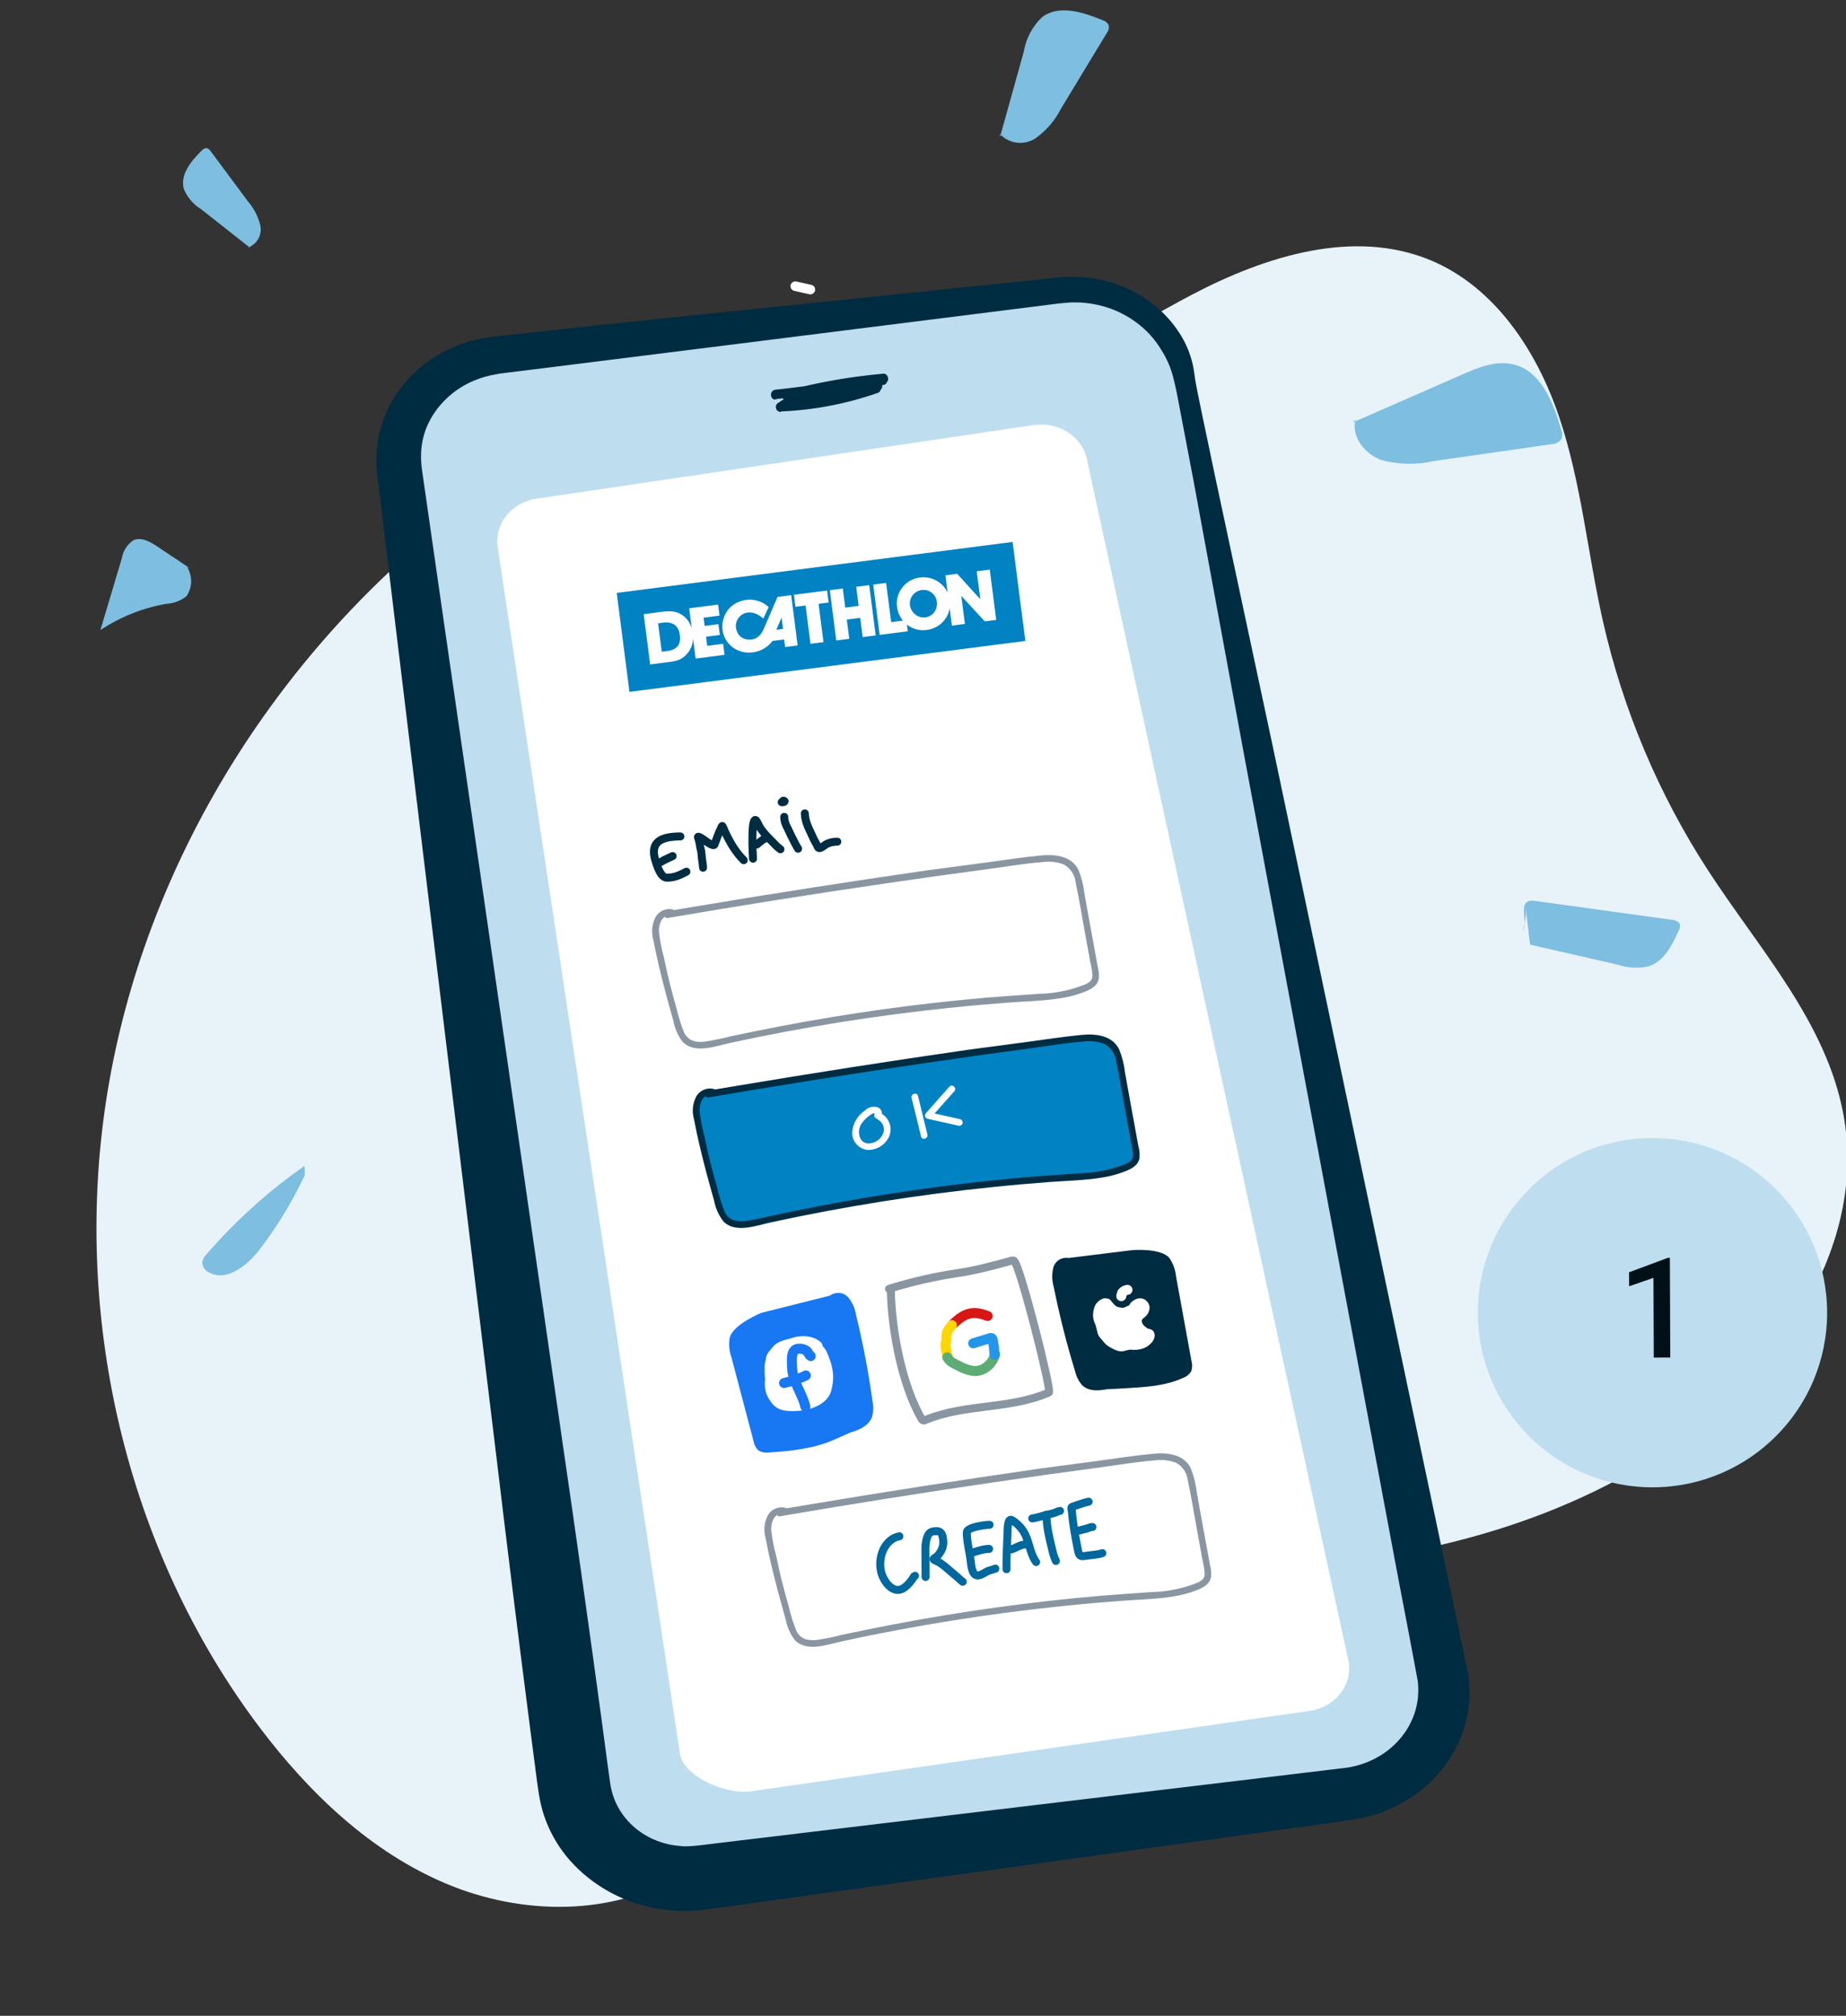 <svg width="185" height="202" viewBox="0 0 185 202" fill="none" xmlns="http://www.w3.org/2000/svg">
<rect x="0" y="0" width="185" height="202" fill="#333333" stroke="none"/>
<g clip-path="url(#clip0)">
<path fill-rule="evenodd" clip-rule="evenodd" d="M156.254 41.786C158.482 48.402 159.101 55.438 160.64 62.247C162.644 71.111 166.234 79.617 171.187 87.238C176.312 95.123 183.057 102.467 184.748 111.717C187.183 125.026 178.081 138.082 166.777 145.491C149.131 157.055 126.74 158.506 105.692 156.962C101.466 156.652 97.065 156.261 93.124 157.817C85.959 160.647 82.721 168.702 79.011 175.455C76.373 180.256 73.031 184.85 68.383 187.744C61.423 192.079 52.291 191.944 44.726 188.765C37.161 185.586 31.009 179.701 26.058 173.153C12.481 155.199 7.113 131.463 10.8 109.265C14.486 87.068 26.98 66.617 44.502 52.521C52.179 46.346 61.117 41.226 70.918 40.201C79.561 39.297 88.4 41.62 96.933 39.977C105.104 38.404 112.105 33.384 119.474 29.519C126.841 25.654 135.691 22.879 143.376 26.083C149.816 28.77 154.027 35.17 156.254 41.786Z" fill="#E7F3F9"/>
<path d="M81.317 28.546L79.806 28.209C79.682 28.183 79.552 28.207 79.445 28.275C79.338 28.343 79.262 28.45 79.232 28.573C79.207 28.697 79.231 28.826 79.298 28.933C79.366 29.04 79.473 29.117 79.596 29.147L81.107 29.485C81.232 29.512 81.362 29.49 81.47 29.421C81.577 29.353 81.653 29.245 81.681 29.12C81.709 28.996 81.686 28.866 81.618 28.758C81.55 28.65 81.441 28.574 81.317 28.546Z" fill="white"/>
<path d="M134.856 179.799L70.064 188.198C67.109 188.532 64.132 187.768 61.785 186.072C59.44 184.377 57.916 181.888 57.551 179.153L40.022 47.136C39.66 44.4 40.486 41.642 42.32 39.468C44.153 37.295 46.844 35.884 49.799 35.545L106.23 29.087C109.185 28.752 112.163 29.517 114.509 31.212C116.855 32.908 118.378 35.396 118.744 38.132L144.624 168.206C144.987 170.942 144.162 173.699 142.33 175.873C140.499 178.047 137.81 179.459 134.856 179.799Z" fill="#BEDEEF"/>
<path d="M135.222 182.403L75.95 190.628L72.25 191.14C71.61 191.218 71.055 191.313 70.355 191.397L69.112 191.486C68.695 191.501 68.295 191.482 67.884 191.47C64.574 191.329 61.413 190.155 58.916 188.139C56.384 186.13 54.684 183.37 54.104 180.33C53.939 179.502 53.9 179.011 53.81 178.445L53.587 176.72L53.138 173.279C51.951 164.087 50.808 154.887 49.711 145.677L43.017 90.588L39.678 63.031L38.022 49.297L37.808 47.574C37.728 46.893 37.702 46.208 37.732 45.524C37.846 42.746 38.968 40.086 40.919 37.972C42.869 35.858 45.533 34.415 48.478 33.877L49.573 33.711L50.503 33.611L52.362 33.421L59.792 32.602L74.689 31.055L104.46 27.974C105.095 27.913 105.667 27.831 106.358 27.782L107.358 27.724L108.413 27.76C109.809 27.867 111.177 28.183 112.463 28.697C115.036 29.735 117.156 31.545 118.482 33.836C119.132 34.969 119.545 36.206 119.699 37.481C119.85 38.689 120.129 39.778 120.344 40.926L121.772 47.735L127.587 74.955L139.057 129.407L144.799 156.639L146.23 163.439L146.944 166.843L147.132 167.694C147.191 167.98 147.214 168.414 147.247 168.767C147.293 169.485 147.277 170.204 147.2 170.92C146.876 173.798 145.519 176.494 143.346 178.575C141.173 180.656 138.309 182.003 135.212 182.401L135.222 182.403ZM134.511 177.193C136.412 177.008 138.192 176.237 139.562 175.003C140.933 173.768 141.816 172.143 142.067 170.388C142.103 170.168 142.121 169.946 142.119 169.724C142.14 169.509 142.143 169.293 142.128 169.078C142.101 168.863 142.127 168.713 142.078 168.429L141.919 167.575L141.277 164.158L139.972 157.329L134.852 130.007L124.632 75.402L119.588 48.05L118.285 41.212C118.082 40.094 117.857 38.907 117.583 37.838C117.326 36.818 116.897 35.843 116.311 34.948C115.207 33.157 113.489 31.759 111.429 30.974C110.409 30.594 109.328 30.371 108.229 30.313L107.415 30.299L106.591 30.366C106.039 30.407 105.374 30.507 104.765 30.582L75.145 34.306L60.3 36.165L52.874 37.093L51.016 37.321L50.09 37.44L49.338 37.576C48.341 37.781 47.386 38.135 46.513 38.626C44.779 39.619 43.448 41.114 42.726 42.879C42.386 43.751 42.207 44.67 42.197 45.598C42.187 46.067 42.215 46.536 42.281 47.002L42.526 48.722L44.507 62.496L48.487 89.966L56.431 144.94C57.77 154.102 59.062 163.27 60.306 172.443L60.764 175.886L60.999 177.604C61.08 178.168 61.158 178.823 61.231 179.13C61.537 180.684 62.384 182.103 63.645 183.168C64.919 184.241 66.549 184.883 68.268 184.99C68.475 185.033 68.696 185.014 68.904 185.012L69.533 184.977C70.066 184.933 70.749 184.837 71.347 184.768L75.061 184.322L134.511 177.193Z" fill="#002C42"/>
<path d="M131.205 171.447L75.414 179.481C73.014 179.951 68.551 178.121 68.149 175.766L49.889 54.92C49.793 54.36 49.816 53.787 49.959 53.235C50.102 52.682 50.361 52.161 50.721 51.702C51.081 51.242 51.536 50.853 52.059 50.556C52.581 50.259 53.162 50.06 53.768 49.971L103.565 42.602C104.174 42.505 104.798 42.522 105.401 42.65C106.003 42.779 106.572 43.017 107.074 43.351C107.576 43.685 108.001 44.108 108.325 44.596C108.649 45.083 108.865 45.626 108.96 46.191L135.154 166.512C135.249 167.076 135.222 167.652 135.074 168.207C134.927 168.762 134.662 169.284 134.294 169.743C133.927 170.202 133.464 170.589 132.934 170.882C132.404 171.174 131.816 171.366 131.205 171.447Z" fill="white"/>
<path d="M66.963 91.984C74.109 90.759 81.271 89.621 88.447 88.572C92.034 88.045 95.624 87.542 99.218 87.062C100.968 86.828 102.734 86.521 104.496 86.386C105.216 86.287 105.949 86.373 106.626 86.635C106.948 86.816 107.221 87.071 107.424 87.38C107.626 87.688 107.752 88.04 107.79 88.407C108.171 90.149 108.441 91.921 108.765 93.67L109.257 96.358C109.367 96.8 109.44 97.251 109.478 97.706C109.5 98.226 109.189 98.445 108.76 98.645C107.284 99.238 105.713 99.557 104.123 99.588C102.412 99.707 100.703 99.82 98.995 99.961C92.047 100.56 85.135 101.516 78.286 102.824C76.572 103.151 74.859 103.499 73.145 103.868C72.312 104.083 71.469 104.255 70.618 104.382C69.758 104.478 68.956 104.313 68.561 103.469C68.248 102.694 67.996 101.895 67.809 101.081C67.565 100.236 67.341 99.395 67.124 98.549C66.908 97.704 66.717 96.802 66.54 95.965C66.302 95.109 66.134 94.235 66.038 93.351C66.001 92.656 66.35 91.558 67.262 91.783C67.349 91.802 67.439 91.786 67.515 91.739C67.59 91.691 67.643 91.615 67.662 91.529C67.682 91.442 67.666 91.351 67.618 91.276C67.57 91.201 67.495 91.148 67.408 91.128C67.092 91.061 66.763 91.092 66.465 91.217C66.167 91.342 65.914 91.555 65.74 91.828C65.542 92.179 65.417 92.566 65.371 92.967C65.325 93.367 65.36 93.773 65.473 94.16C65.81 95.974 66.253 97.771 66.725 99.567C66.973 100.488 67.228 101.404 67.485 102.314C67.626 103.083 67.95 103.806 68.43 104.422C69.624 105.631 71.721 104.828 73.123 104.522C80.497 102.919 87.956 101.732 95.464 100.966C97.329 100.771 99.208 100.607 101.074 100.467C102.828 100.337 104.601 100.307 106.342 100.022C107.139 99.9 107.921 99.692 108.673 99.402C109.316 99.14 109.994 98.811 110.122 98.056C110.156 97.635 110.114 97.21 109.996 96.804L109.733 95.337L109.192 92.405L108.678 89.541C108.589 88.729 108.39 87.933 108.086 87.175C107.37 85.736 105.692 85.588 104.286 85.727C102.425 85.903 100.565 86.202 98.709 86.447C96.854 86.692 94.849 86.959 92.922 87.215C85.186 88.332 77.462 89.535 69.75 90.827L66.894 91.309C66.472 91.379 66.501 92.052 66.917 92.001L66.963 91.984Z" fill="#8996A2"/>
<path d="M76.299 131.559C76.299 131.559 73.466 132.705 73.129 134.05C73.017 134.72 73.078 135.399 73.304 136.024L75.515 144.405C75.575 144.761 75.741 145.086 75.992 145.338C76.309 145.527 76.686 145.601 77.062 145.547C79.064 145.446 81.544 145.158 83.432 144.34C93.667 139.956 74.042 146.451 84.77 143.674C85.794 143.411 86.962 143.034 87.369 142.045C87.532 141.519 87.558 140.965 87.443 140.439C87.039 137.513 86.488 134.621 85.791 131.764C85.689 131.102 85.41 130.486 84.982 129.98C84.759 129.737 84.449 129.588 84.112 129.562C83.775 129.536 83.434 129.634 83.154 129.838" fill="#1877F2"/>
<path d="M77.722 40.002C81.384 39.578 85.038 39.039 88.686 38.383C89.221 38.285 89.044 37.398 88.511 37.447C85.187 37.741 81.895 38.324 78.672 39.189C78.563 39.226 78.47 39.302 78.412 39.402C78.353 39.502 78.333 39.619 78.354 39.733C78.375 39.847 78.437 39.949 78.528 40.021C78.618 40.093 78.732 40.13 78.848 40.125C82.118 39.828 85.365 39.309 88.565 38.572C89.168 38.431 88.87 37.517 88.269 37.649C85.149 38.37 81.984 38.877 78.796 39.167L78.971 40.103C82.112 39.269 85.319 38.71 88.557 38.432L88.382 37.497C84.841 38.144 81.283 38.663 77.708 39.052C77.091 39.121 77.134 40.077 77.742 40.045L77.722 40.002Z" fill="#002C42"/>
<path d="M78.255 41.233C81.56 41.093 84.827 40.468 87.951 39.38C88.051 39.348 88.137 39.283 88.197 39.197C88.257 39.111 88.287 39.008 88.282 38.903C88.278 38.798 88.239 38.697 88.172 38.617C88.105 38.536 88.013 38.479 87.911 38.455C84.602 37.906 81.204 38.51 78.286 40.166C77.78 40.447 78.189 41.13 78.695 41.026L88.079 39.113C88.69 38.984 88.391 38.07 87.781 38.199L78.444 40.123L78.853 40.983C81.552 39.46 84.69 38.903 87.748 39.404L87.683 38.463C84.639 39.537 81.453 40.153 78.229 40.291C78.097 40.296 77.973 40.353 77.883 40.449C77.793 40.545 77.745 40.673 77.749 40.805C77.754 40.937 77.811 41.061 77.907 41.151C78.003 41.241 78.131 41.289 78.263 41.285L78.255 41.233Z" fill="#002C42"/>
<path d="M71.022 109.634C83.258 107.535 95.534 105.697 107.85 104.119C109.18 103.949 110.765 103.87 111.61 104.918C111.982 105.466 112.209 106.098 112.271 106.757L113.816 115.219C113.911 115.563 113.902 115.927 113.789 116.265C113.594 116.575 113.299 116.81 112.953 116.93C111.185 117.738 109.189 117.842 107.224 117.959C96.594 118.64 86.034 120.154 75.641 122.488C74.649 122.713 73.487 122.9 72.729 122.202C72.372 121.805 72.122 121.323 72.004 120.803C71.147 118.013 70.432 115.189 69.856 112.329C69.671 111.693 69.659 111.019 69.819 110.376C69.911 110.059 70.117 109.788 70.397 109.613C70.677 109.439 71.011 109.373 71.336 109.43" fill="#0082C3"/>
<path d="M71.037 109.967C78.184 108.742 85.346 107.605 92.522 106.556C96.108 106.028 99.698 105.525 103.293 105.045C105.043 104.811 106.809 104.505 108.571 104.369C109.291 104.27 110.024 104.356 110.701 104.619C111.022 104.799 111.296 105.055 111.499 105.363C111.701 105.671 111.827 106.024 111.865 106.391C112.246 108.132 112.516 109.904 112.84 111.653L113.332 114.341C113.441 114.784 113.515 115.235 113.553 115.689C113.574 116.209 113.264 116.429 112.835 116.628C111.359 117.221 109.788 117.541 108.198 117.571C106.487 117.691 104.778 117.804 103.07 117.944C96.122 118.543 89.21 119.499 82.361 120.807C80.647 121.135 78.933 121.482 77.22 121.851C76.387 122.066 75.543 122.238 74.693 122.365C73.833 122.462 73.031 122.296 72.636 121.452C72.322 120.677 72.071 119.878 71.884 119.064C71.64 118.219 71.415 117.378 71.199 116.533C70.982 115.687 70.792 114.785 70.615 113.948C70.377 113.092 70.209 112.218 70.113 111.335C70.076 110.639 70.424 109.542 71.337 109.766C71.423 109.785 71.514 109.77 71.589 109.722C71.665 109.674 71.718 109.599 71.737 109.512C71.756 109.425 71.74 109.334 71.693 109.259C71.645 109.184 71.57 109.131 71.483 109.111C71.167 109.045 70.838 109.076 70.54 109.201C70.241 109.326 69.989 109.538 69.814 109.811C69.617 110.162 69.491 110.549 69.446 110.95C69.4 111.35 69.434 111.756 69.548 112.143C69.884 113.957 70.328 115.754 70.8 117.55C71.047 118.471 71.303 119.388 71.56 120.297C71.701 121.066 72.025 121.789 72.505 122.405C73.699 123.614 75.796 122.811 77.197 122.506C84.572 120.902 92.031 119.715 99.539 118.949C101.404 118.754 103.283 118.59 105.149 118.45C106.903 118.32 108.676 118.29 110.417 118.006C111.214 117.884 111.996 117.676 112.748 117.386C113.391 117.124 114.069 116.794 114.197 116.039C114.231 115.618 114.188 115.194 114.071 114.788L113.808 113.32L113.267 110.388L112.753 107.524C112.664 106.712 112.465 105.916 112.161 105.158C111.445 103.719 109.767 103.571 108.361 103.711C106.5 103.886 104.64 104.185 102.784 104.43C100.929 104.675 98.924 104.942 96.997 105.198C89.261 106.315 81.537 107.519 73.825 108.81L70.968 109.292C70.547 109.363 70.575 110.036 70.992 109.985L71.037 109.967Z" fill="#002C42"/>
<path d="M88.228 112.023C88.301 111.938 88.352 111.836 88.376 111.727C88.399 111.617 88.395 111.504 88.364 111.396C88.333 111.289 88.275 111.191 88.196 111.112C88.117 111.032 88.02 110.974 87.913 110.942C87.694 110.885 87.463 110.887 87.246 110.948C87.028 111.009 86.83 111.127 86.673 111.29C86.301 111.536 85.993 111.867 85.772 112.254C85.552 112.642 85.426 113.077 85.405 113.522C85.405 113.94 85.556 114.343 85.831 114.657C86.106 114.971 86.485 115.175 86.899 115.231C87.337 115.252 87.771 115.148 88.152 114.931C88.533 114.715 88.844 114.394 89.049 114.007C89.263 113.592 89.308 113.111 89.177 112.663C89.045 112.215 88.747 111.835 88.343 111.601C88.261 111.559 88.166 111.552 88.078 111.58C87.991 111.608 87.918 111.67 87.876 111.751C87.834 111.833 87.826 111.928 87.854 112.016C87.882 112.103 87.944 112.176 88.026 112.218C88.236 112.341 88.4 112.529 88.494 112.753C88.587 112.977 88.606 113.226 88.546 113.461C88.47 113.714 88.331 113.943 88.142 114.127C87.953 114.311 87.72 114.443 87.465 114.512C87.326 114.565 87.178 114.59 87.029 114.584C86.88 114.578 86.734 114.541 86.6 114.477C86.401 114.361 86.25 114.179 86.172 113.962C86.083 113.71 86.061 113.439 86.107 113.176C86.154 112.913 86.268 112.667 86.439 112.461C86.648 112.191 86.898 111.954 87.18 111.761C87.287 111.682 87.461 111.549 87.609 111.561C87.648 111.57 87.648 111.57 87.694 111.58C87.753 111.593 87.684 111.626 87.703 111.541C87.644 111.608 87.614 111.694 87.617 111.783C87.62 111.872 87.657 111.956 87.72 112.019C87.785 112.079 87.871 112.11 87.96 112.107C88.048 112.103 88.131 112.065 88.192 112.001L88.228 112.023Z" fill="white"/>
<path d="M91.361 110.029L92.306 113.89C92.404 114.31 93.042 114.102 92.942 113.688L91.998 109.821C91.893 109.399 91.256 109.607 91.361 110.029Z" fill="white"/>
<path d="M95.148 108.889L92.786 111.557C92.746 111.6 92.718 111.653 92.705 111.71C92.692 111.767 92.695 111.827 92.712 111.883C92.73 111.939 92.761 111.99 92.804 112.03C92.847 112.07 92.9 112.098 92.957 112.111L96.067 112.806C96.154 112.825 96.245 112.809 96.32 112.761C96.395 112.714 96.448 112.638 96.467 112.551C96.487 112.465 96.471 112.374 96.423 112.299C96.375 112.224 96.3 112.17 96.213 112.151L93.104 111.456L93.275 112.01L95.643 109.35C95.928 109.029 95.44 108.569 95.148 108.889Z" fill="white"/>
<path d="M165.15 129.194L170.129 130.11C170.343 130.125 170.545 130.212 170.704 130.356C170.932 130.614 170.812 131.021 170.691 131.339C170.054 132.943 169.316 134.506 168.483 136.018C168.284 136.378 167.924 136.8 167.547 136.637C167.368 136.531 167.234 136.365 167.169 136.168L165.013 131.617C164.604 130.757 164.325 129.492 165.157 129.077" fill="#7EBEE0"/>
<path d="M30.518 116.832C26.866 119.383 23.547 122.382 20.64 125.758C20.47 125.928 20.345 126.137 20.277 126.367C20.255 126.599 20.305 126.832 20.42 127.034C20.535 127.237 20.711 127.398 20.922 127.496C22.669 128.498 24.787 126.823 26.027 125.199C27.795 122.885 29.31 120.39 30.548 117.755" fill="#7EBEE0"/>
<path d="M152.871 90.673C153.001 91.571 152.891 92.489 152.552 93.331C153.222 92.495 152.166 90.653 153.232 90.29C153.436 90.241 153.649 90.238 153.855 90.282L167.571 92.175C167.717 92.178 167.861 92.214 167.991 92.28C168.122 92.347 168.235 92.442 168.323 92.56C168.361 92.682 168.371 92.812 168.353 92.939C168.335 93.066 168.289 93.188 168.218 93.295C167.559 94.744 166.749 96.337 165.241 96.827C164.226 97.056 163.168 97.007 162.178 96.685L153.339 94.66" fill="#7EBEE0"/>
<path d="M19.101 56.992L15.774 54.77C15.055 54.285 14.153 53.778 13.362 54.143C13.06 54.344 12.803 54.606 12.606 54.911C12.409 55.216 12.276 55.558 12.217 55.917L10.061 63.14C12.058 61.816 14.309 60.92 16.669 60.508C17.404 60.472 18.108 60.206 18.682 59.746C18.981 59.316 19.146 58.807 19.156 58.283C19.166 57.759 19.021 57.244 18.739 56.803" fill="#7EBEE0"/>
<path d="M25.066 24.833L20.173 20.981C19.388 20.501 18.775 19.785 18.423 18.934C18.025 17.495 19.155 16.142 20.196 15.103C20.316 14.955 20.489 14.859 20.679 14.837C20.776 14.861 20.866 14.905 20.946 14.965C21.026 15.025 21.092 15.101 21.142 15.187L24.823 20.148C25.436 20.847 25.87 21.685 26.09 22.589C26.186 23.04 26.116 23.511 25.894 23.916C25.671 24.32 25.311 24.631 24.878 24.791" fill="#7EBEE0"/>
<path d="M135.594 42.324L146.516 37.542C148.134 36.83 149.903 36.102 151.616 36.504C154.431 37.133 155.637 40.29 156.45 43.004C156.523 43.167 156.563 43.343 156.565 43.521C156.568 43.7 156.533 43.877 156.464 44.042C156.339 44.188 156.184 44.307 156.009 44.388C155.835 44.47 155.645 44.513 155.452 44.515L143.715 46.198C141.977 46.596 140.168 46.564 138.445 46.104C136.775 45.504 135.392 43.757 135.844 42.044" fill="#7EBEE0"/>
<path d="M100.224 13.697L102.604 5.163C102.824 3.856 103.459 2.654 104.415 1.735C106.104 0.438 108.477 1.195 110.49 2.019C110.62 2.052 110.741 2.112 110.847 2.195C110.952 2.278 111.039 2.382 111.102 2.501C111.133 2.64 111.134 2.785 111.103 2.924C111.071 3.064 111.009 3.195 110.921 3.308L106.347 10.858C105.75 12.044 104.876 13.069 103.797 13.845C103.245 14.214 102.579 14.374 101.919 14.297C101.26 14.22 100.649 13.91 100.196 13.424" fill="#7EBEE0"/>
<path d="M68.185 83.819C66.429 83.826 65.065 84.252 65.683 86.231C65.847 86.757 66.207 87.954 66.826 87.952C67.64 87.948 68.117 87.693 68.789 87.354" stroke="#002C42" stroke-width="0.8" stroke-linecap="round"/>
<path d="M70.458 86.954C70.45 86.638 70.378 86.33 70.345 86.015C70.314 85.719 70.303 85.401 70.226 85.112C70.13 84.748 70.11 84.299 69.965 83.959C69.816 83.61 70.59 84.188 70.643 84.226C70.8 84.338 71.504 84.865 71.6 84.629C71.829 84.069 71.996 83.476 72.281 82.942C72.294 82.918 72.35 82.7 72.406 82.797C72.505 82.969 72.57 83.167 72.654 83.347C73.142 84.397 73.709 85.383 74.533 86.2" stroke="#002C42" stroke-width="0.8" stroke-linecap="round"/>
<path d="M75.466 86.049C75.434 85.783 75.251 82.037 75.717 82.169C75.829 82.2 76.038 82.709 76.094 82.806C76.419 83.369 76.884 83.834 77.342 84.288C77.624 84.568 77.882 84.885 78.214 85.104" stroke="#002C42" stroke-width="0.8" stroke-linecap="round"/>
<path d="M78.593 81.859C78.595 82.311 78.736 82.619 78.942 83.015C79.117 83.353 79.256 83.713 79.44 84.045C79.626 84.379 79.769 84.729 79.982 85.047" stroke="#002C42" stroke-width="0.8" stroke-linecap="round"/>
<path d="M80.656 81.507C80.677 82.441 81.163 83.196 81.523 84.028C81.642 84.303 81.831 84.552 81.936 84.832C82.091 85.246 82.594 84.699 82.849 84.574C83.186 84.409 83.537 84.344 83.91 84.343" stroke="#002C42" stroke-width="0.8" stroke-linecap="round"/>
<path d="M66.23 86.382C66.606 86.129 67.017 85.984 67.407 85.787" stroke="#002C42" stroke-width="0.8" stroke-linecap="round"/>
<path d="M75.853 84.622C76.097 84.432 76.554 83.98 76.882 83.979" stroke="#002C42" stroke-width="0.8" stroke-linecap="round"/>
<path d="M78.341 80.386C78.61 80.432 78.754 80.237 78.488 80.238" stroke="#002C42" stroke-width="0.8" stroke-linecap="round"/>
<path d="M81.936 134.889C81.067 134.027 78.945 134.357 78.317 135.387C77.883 136.099 77.646 136.943 77.327 137.71C77.126 138.194 77.1 138.739 77.208 139.249C77.295 139.662 77.6 140.173 77.897 140.468C78.367 140.935 79.051 140.901 79.67 140.899C80.739 140.894 82.483 140.437 82.816 139.247C83.127 138.134 83.015 137.221 82.598 136.168C82.459 135.816 82.294 135.356 81.965 135.139C81.605 134.901 81.192 134.88 80.811 134.706C80.296 134.472 79.583 134.548 79.057 134.682C78.674 134.78 78.098 134.943 77.844 135.285C77.641 135.558 77.273 135.865 77.254 136.221C77.243 136.434 77.131 136.633 77.132 136.86C77.133 137.168 77.126 137.477 77.136 137.784C77.15 138.221 77.324 138.966 77.642 139.282C78.09 139.726 78.538 139.953 79.146 140.119C79.435 140.199 79.724 140.237 80.025 140.206C80.551 140.151 81.049 139.575 81.441 139.266C81.907 138.898 82.376 138.656 82.603 138.067C82.986 137.068 82.119 136.564 81.503 135.953C81.082 135.536 80.698 135.269 80.077 135.272C79.367 135.275 78.837 135.936 78.412 136.463C77.965 137.018 78.045 138.028 78.362 138.654C78.563 139.052 78.832 139.482 79.3 139.584C80.033 139.744 80.876 139.653 81.517 139.252C82.715 138.503 83.11 136.938 81.754 136.091C81.281 135.796 80.662 135.894 80.128 135.897C79.695 135.898 79.424 135.914 79.189 136.314C78.868 136.86 78.51 137.539 78.513 138.185C78.516 138.997 79.194 139.622 79.991 139.696C80.957 139.785 81.509 139.006 81.7 138.126C81.819 137.579 81.818 136.643 81.072 136.584C80.414 136.532 80.025 137.079 79.725 137.6C79.436 138.104 79.075 138.659 79.146 139.269C79.17 139.476 79.497 139.514 79.657 139.537C80.045 139.596 80.355 139.557 80.639 139.256C81.118 138.747 81.851 137.055 80.819 136.72C80.409 136.587 79.371 136.483 79.147 136.977C78.921 137.474 78.828 138.457 79.411 138.719C80.316 139.126 80.828 138.142 80.947 137.407C80.98 137.202 81.111 136.704 80.874 136.56C80.59 136.388 80.371 136.68 80.261 136.903C80.051 137.328 79.999 137.827 79.965 138.293C79.952 138.46 79.87 138.903 79.992 139.05C80.369 139.507 81.296 137.814 81.409 137.558C81.578 137.178 81.261 137.625 81.198 137.732C81.032 138.016 80.951 138.287 80.952 138.612C80.954 139.058 81.316 139.317 81.689 138.967C81.76 138.9 81.934 138.599 82.064 138.715C82.265 138.895 82.127 139.51 81.988 139.698C81.716 140.063 81.389 140.082 81.021 140.268" stroke="white" stroke-linecap="round"/>
<path d="M80.708 140.957C80.401 139.586 79.385 138.446 79.379 136.976C79.377 136.424 79.175 135.183 80.045 135.147C80.344 135.135 80.527 135.188 80.782 135.332C81.004 135.458 81.053 135.795 81.249 135.892" stroke="#1877F2" stroke-linecap="round"/>
<path d="M78.573 138.591C79.341 138.413 80.066 138.181 80.757 137.832" stroke="#1877F2" stroke-linecap="round"/>
<path d="M98.98 131.871C98.408 131.675 97.918 131.502 97.3 131.605C96.625 131.718 96.049 132.168 95.583 132.613" stroke="#D91616" stroke-linecap="round"/>
<path d="M95.396 132.792C95.196 133.016 94.919 133.382 94.869 133.678C94.83 133.911 94.888 134.267 94.797 134.483C94.608 134.935 95.118 136.411 94.974 135.942" stroke="#FFD600" stroke-linecap="round"/>
<path d="M94.936 136.015C95.221 136.512 95.634 136.636 96.095 136.88C96.531 137.111 96.911 137.264 97.403 137.358C98.482 137.564 99.481 136.7 99.731 135.689" stroke="#5DAC73" stroke-linecap="round"/>
<path d="M99.692 135.761C99.584 135.407 99.667 135.09 99.561 134.744C99.496 134.534 99.57 133.986 99.238 134.088C98.668 134.263 98.097 134.439 97.527 134.614" stroke="#2396E9" stroke-linecap="round"/>
<path d="M89.278 129.411C89.376 133.411 90.4 138.781 92.346 142.165C92.51 142.45 92.63 142.339 92.916 142.225C96.833 140.66 101.226 141.24 105.119 139.534C105.421 139.402 102.217 126.712 101.614 126.334C101.502 126.264 101.282 126.356 101.168 126.387C99.415 126.866 97.748 127.313 95.93 127.584C93.686 127.919 91.659 128.385 89.518 129.024C89.371 129.068 89.223 129.098 89.096 129.164" stroke="#8996A2" stroke-width="0.8" stroke-linecap="round"/>
<path d="M63.083 69.332L102.756 64.226L101.479 54.307L61.806 59.414L63.083 69.332Z" fill="#0082C3"/>
<path d="M75.442 65.372C75.339 65.385 75.234 65.394 75.128 65.397C74.523 65.413 73.93 65.23 73.439 64.877C72.852 64.444 72.475 63.784 72.4 63.058C72.348 62.483 72.475 61.907 72.762 61.406C72.945 61.086 73.198 60.81 73.501 60.6C73.879 60.346 74.311 60.182 74.762 60.121C74.782 60.119 74.803 60.116 74.823 60.114C75.622 60.017 76.423 60.275 77.016 60.819L77.029 60.833L76.5 61.987L76.449 61.94L76.413 61.91L76.344 61.854L76.288 61.811C76.029 61.619 75.509 61.308 74.939 61.381L74.913 61.384C74.176 61.492 73.661 62.17 73.755 62.908C73.834 63.523 74.297 64.198 75.341 64.08L75.356 64.078C75.962 64 76.3 63.504 76.448 63.215L76.48 63.151C76.498 63.114 76.538 63.023 76.604 62.873L77.925 59.817L79.289 59.641L79.937 64.678L78.682 64.84L78.585 64.084L77.584 64.208L77.45 64.225L77.414 64.232L77.408 64.234L77.384 64.267L77.356 64.304L77.317 64.354L77.283 64.394L77.244 64.439L77.2 64.487C76.733 64.976 76.112 65.288 75.442 65.372ZM78.328 61.886L77.802 63.114L78.475 63.027L78.328 61.886ZM92.888 63.124C92.176 63.233 91.451 63.038 90.889 62.588L90.976 63.26L88.157 63.623L87.508 58.584L88.805 58.417L89.311 62.343L90.483 62.192C90.157 61.789 89.953 61.301 89.897 60.785C89.852 60.444 89.876 60.097 89.969 59.766C90.064 59.433 90.225 59.122 90.442 58.852C90.878 58.299 91.519 57.945 92.219 57.87C92.906 57.782 93.6 57.965 94.153 58.381C94.502 58.638 94.781 58.976 94.966 59.367L94.745 57.652L95.924 57.5L98.243 60.047L97.883 57.248L99.19 57.08L99.839 62.12L98.691 62.267L96.339 59.716L96.701 62.523L95.395 62.692L95.172 60.964C95.103 61.373 94.935 61.759 94.683 62.089C94.25 62.664 93.602 63.038 92.888 63.124ZM92.388 59.123C92.026 59.166 91.695 59.351 91.468 59.637C91.245 59.918 91.145 60.277 91.192 60.633C91.239 61.009 91.433 61.351 91.732 61.584C92.013 61.807 92.37 61.91 92.726 61.869C93.083 61.825 93.406 61.639 93.622 61.352C93.846 61.044 93.94 60.662 93.884 60.286C93.791 59.552 93.122 59.032 92.388 59.123L92.388 59.123ZM85.112 64.015L83.809 64.183L83.16 59.142L84.463 58.975L84.71 60.889L86.052 60.716L85.805 58.802L87.11 58.634L87.758 63.674L86.454 63.842L86.206 61.914L84.864 62.087L85.112 64.015L85.112 64.015ZM82.527 64.348L81.224 64.516L80.73 60.678L79.716 60.809L79.561 59.604L82.891 59.176L83.046 60.38L82.034 60.511L82.528 64.348L82.527 64.348ZM67.157 66.326L65.157 66.584L64.508 61.544L66.331 61.309C67.166 61.202 67.774 61.224 68.402 61.655C68.859 61.975 69.187 62.447 69.327 62.988L69.066 60.957L71.966 60.584L72.109 61.693L70.513 61.9L70.619 62.723L72.001 62.544L72.141 63.628L70.759 63.807L70.876 64.721L72.472 64.515L72.615 65.62L69.714 65.994L69.455 63.985C69.443 64.528 69.247 65.051 68.898 65.468C68.397 66.066 67.9 66.231 67.158 66.326L67.157 66.326ZM65.952 62.46L66.319 65.309L66.843 65.242C67.349 65.176 67.698 65.017 67.908 64.756C68.118 64.494 68.193 64.12 68.129 63.622C68.011 62.707 67.422 62.27 66.47 62.393L65.952 62.46Z" fill="#FEFEFE"/>
<path d="M165.68 149.042C175.344 149.002 183.147 141.135 183.107 131.47C183.067 121.805 175.199 114.002 165.534 114.042C155.869 114.083 148.067 121.95 148.107 131.615C148.147 141.28 156.015 149.082 165.68 149.042Z" fill="#BEDEEF"/>
<path d="M167.39 136.035L165.736 136.042L165.703 128.051L163.266 128.895L163.26 127.493L167.137 126.049L167.349 126.048L167.39 136.035Z" fill="#001018"/>
<path d="M78.212 151.938C85.358 150.713 92.52 149.575 99.696 148.526C103.283 147.999 106.873 147.496 110.467 147.016C112.217 146.782 113.983 146.475 115.745 146.34C116.465 146.241 117.198 146.327 117.875 146.589C118.197 146.77 118.47 147.025 118.673 147.334C118.875 147.642 119.001 147.994 119.039 148.361C119.42 150.103 119.69 151.875 120.014 153.624L120.506 156.311C120.616 156.754 120.69 157.205 120.727 157.66C120.749 158.18 120.438 158.399 120.009 158.599C118.533 159.192 116.962 159.511 115.372 159.542C113.661 159.661 111.952 159.774 110.244 159.915C103.296 160.514 96.384 161.47 89.535 162.778C87.821 163.105 86.108 163.453 84.394 163.822C83.561 164.037 82.718 164.209 81.867 164.336C81.007 164.432 80.205 164.267 79.81 163.422C79.497 162.648 79.245 161.849 79.058 161.034C78.814 160.189 78.59 159.349 78.373 158.503C78.157 157.658 77.966 156.756 77.789 155.919C77.551 155.063 77.383 154.189 77.287 153.305C77.25 152.61 77.599 151.512 78.511 151.737C78.598 151.756 78.689 151.74 78.764 151.692C78.839 151.645 78.892 151.569 78.911 151.482C78.931 151.396 78.915 151.305 78.867 151.23C78.82 151.155 78.744 151.101 78.657 151.082C78.341 151.015 78.012 151.046 77.714 151.171C77.416 151.296 77.163 151.509 76.989 151.781C76.791 152.133 76.666 152.52 76.62 152.92C76.574 153.321 76.609 153.727 76.722 154.113C77.059 155.928 77.502 157.724 77.974 159.521C78.222 160.442 78.477 161.358 78.734 162.268C78.875 163.036 79.199 163.76 79.679 164.376C80.873 165.584 82.97 164.782 84.372 164.476C91.746 162.873 99.205 161.685 106.713 160.92C108.578 160.725 110.457 160.56 112.323 160.421C114.078 160.29 115.851 160.261 117.591 159.976C118.388 159.854 119.17 159.646 119.922 159.356C120.565 159.094 121.243 158.765 121.371 158.01C121.405 157.588 121.363 157.164 121.245 156.758L120.982 155.291L120.441 152.359L119.927 149.494C119.838 148.683 119.639 147.887 119.335 147.129C118.619 145.69 116.941 145.542 115.535 145.681C113.675 145.856 111.814 146.155 109.958 146.401C108.103 146.646 106.098 146.912 104.171 147.169C96.435 148.285 88.711 149.489 80.999 150.781L78.143 151.263C77.721 151.333 77.749 152.006 78.166 151.955L78.212 151.938Z" fill="#8996A2"/>
<path d="M90.137 153.948C88.424 154.285 87.807 156.563 88.475 158.016C88.841 158.813 89.67 159.757 90.606 159.108C90.954 158.867 91.254 158.505 91.49 158.155C91.564 158.045 91.577 157.949 91.702 157.906" stroke="#00689D" stroke-width="0.8" stroke-linecap="round"/>
<path d="M92.756 158.026C92.753 157.334 92.75 156.642 92.747 155.951C92.744 155.222 92.683 154.494 93.017 153.819C93.189 153.473 93.546 153.432 93.886 153.437C94.411 153.445 94.473 153.911 94.523 154.336C94.593 154.934 94.366 155.439 93.982 155.884C93.753 156.15 93.294 156.197 93.747 156.38C94.441 156.661 95.026 157.283 95.604 157.752C95.849 157.951 96.065 158.134 96.288 158.355C96.329 158.395 96.538 158.506 96.475 158.506" stroke="#00689D" stroke-width="0.8" stroke-linecap="round"/>
<path d="M99.176 152.796C98.784 152.797 96.885 153.028 96.888 153.562C96.892 154.529 97.173 155.497 97.285 156.458C97.336 156.898 97.417 157.984 98.082 157.866C98.503 157.791 98.796 157.47 99.195 157.366C99.382 157.317 99.571 157.253 99.752 157.191" stroke="#00689D" stroke-width="0.8" stroke-linecap="round"/>
<path d="M97.453 155.59C97.97 155.422 98.576 155.214 99.124 155.212" stroke="#00689D" stroke-width="0.8" stroke-linecap="round"/>
<path d="M100.87 157.249C100.843 156.013 100.939 154.779 100.975 153.542C100.982 153.295 100.96 152.035 101.432 152.338C102.006 152.707 102.485 153.209 102.778 153.845C103.165 154.682 103.28 155.786 103.838 156.531" stroke="#00689D" stroke-width="0.8" stroke-linecap="round"/>
<path d="M101.355 155.264C101.851 155.093 102.296 154.765 102.839 154.763" stroke="#00689D" stroke-width="0.8" stroke-linecap="round"/>
<path d="M103.448 152.159C104.114 152.059 104.738 151.81 105.397 151.682C105.69 151.626 105.942 151.463 106.232 151.404" stroke="#00689D" stroke-width="0.8" stroke-linecap="round"/>
<path d="M104.871 151.781C104.876 152.987 105.16 154.101 105.443 155.272C105.54 155.674 105.636 156.06 105.819 156.423" stroke="#00689D" stroke-width="0.8" stroke-linecap="round"/>
<path d="M109.099 150.48C108.536 150.599 108.022 150.813 107.479 150.985C107.272 151.051 107.407 151.27 107.422 151.457C107.531 152.793 107.771 154.064 108.038 155.372C108.149 155.913 108.244 156.007 108.823 155.906C109.352 155.815 109.991 155.81 110.474 155.638" stroke="#00689D" stroke-width="0.8" stroke-linecap="round"/>
<path d="M107.998 153.405C108.361 153.305 108.739 153.235 109.094 153.114C109.224 153.07 109.341 153.005 109.479 153.022" stroke="#00689D" stroke-width="0.8" stroke-linecap="round"/>
<path d="M113.439 125.275C113.439 125.275 116.354 125.026 117.199 126.074C117.57 126.621 117.798 127.254 117.86 127.912L119.405 136.375C119.5 136.718 119.491 137.082 119.378 137.42C119.183 137.731 118.888 137.965 118.542 138.086C116.774 138.893 114.778 138.997 112.813 139.115C102.183 139.795 121.779 136.786 111.386 139.121C110.394 139.346 109.232 139.533 108.474 138.834C108.116 138.437 107.867 137.956 107.749 137.435C106.892 134.645 106.176 131.821 105.601 128.962C105.416 128.325 105.403 127.651 105.564 127.008C105.656 126.691 105.862 126.42 106.142 126.245C106.421 126.071 106.756 126.006 107.081 126.062" fill="#002C42"/>
<path d="M112.37 129.883C112.467 129.543 112.432 129.586 112.467 129.543C112.682 129.281 112.991 129.252 112.991 129.252" stroke="white" stroke-linecap="round"/>
<path d="M110.919 130.62C111.126 130.889 111.37 131.191 111.671 131.361C111.911 131.497 112.277 131.542 112.552 131.551C112.786 131.559 113.065 131.38 113.282 131.296C113.429 131.24 113.563 131.113 113.639 130.978C113.769 130.747 114.134 130.521 114.408 130.626C114.575 130.689 114.731 130.901 114.705 131.078C114.667 131.338 114.572 131.471 114.372 131.629C114.171 131.788 113.976 131.96 113.937 132.229C113.898 132.495 113.954 132.702 114.087 132.93C114.237 133.185 114.483 133.359 114.71 133.528C114.816 133.607 114.97 133.643 115.101 133.662C115.222 133.68 115.229 133.759 115.212 133.875C115.173 134.142 114.876 134.398 114.657 134.529C114.064 134.885 113.176 134.802 112.554 134.561C112.321 134.47 112.061 134.461 111.826 134.359C111.488 134.213 111.264 133.841 111.003 133.599C110.687 133.304 110.397 132.859 110.206 132.474C110.059 132.176 110.006 131.897 110.055 131.565C110.098 131.266 110.165 130.991 110.406 130.783C110.506 130.697 110.654 130.581 110.796 130.602C111.05 130.639 111.173 131.178 111.204 131.358C111.258 131.668 111.237 132.074 111.103 132.362C111.034 132.511 110.876 132.8 110.685 132.821C110.509 132.84 110.713 132.261 110.747 132.205C110.937 131.9 111.26 131.798 111.593 131.894C111.734 131.934 111.901 132.115 111.877 132.276C111.853 132.442 111.401 132.324 111.324 132.282C111.073 132.146 110.842 131.857 110.848 131.56C110.852 131.407 110.882 131.296 111.048 131.286C111.335 131.269 111.46 131.571 111.567 131.792C111.767 132.203 111.789 132.685 111.721 133.13C111.694 133.305 111.629 133.553 111.406 133.558C111.128 133.563 111.4 132.965 111.479 132.888C111.743 132.63 112.038 132.513 112.402 132.573C112.607 132.607 112.974 132.761 113.049 132.987C113.123 133.21 112.756 133.743 112.556 133.466C112.374 133.214 112.469 132.705 112.575 132.448C112.668 132.221 112.876 131.987 113.125 131.938C113.403 131.884 113.346 132.385 113.322 132.548C113.3 132.697 113.043 132.796 112.915 132.834C112.654 132.911 112.349 132.818 112.088 132.78C111.861 132.747 111.628 132.763 111.404 132.705C111.099 132.625 110.863 132.376 110.647 132.161C110.548 132.062 110.415 131.996 110.325 131.891C110.305 131.868 110.172 131.658 110.156 131.74C110.12 131.916 110.222 132.086 110.207 132.253C110.197 132.36 110.225 132.523 110.263 132.624C110.359 132.877 110.401 133.179 110.475 133.444C110.549 133.71 110.825 133.921 110.974 134.133C111.141 134.371 111.358 134.501 111.61 134.637C111.889 134.787 112.274 135.009 112.61 134.877C112.83 134.791 113.091 134.802 113.309 134.694C113.461 134.618 113.552 134.505 113.683 134.403C113.895 134.235 114.077 133.715 113.827 133.524C113.613 133.36 113.272 133.333 113.029 133.423C112.75 133.527 112.448 133.548 112.191 133.693C111.96 133.824 112.305 134.001 112.427 134.028C112.783 134.107 113.169 134.075 113.533 134.128C113.734 134.157 113.934 134.187 114.135 134.216C114.177 134.222 114.238 134.187 114.27 134.157C114.295 134.132 114.388 134.063 114.364 134.06" stroke="white" stroke-linecap="round"/>
</g>
<defs>
<clipPath id="clip0">
<rect width="185" height="202" fill="white"/>
</clipPath>
</defs>
</svg>
